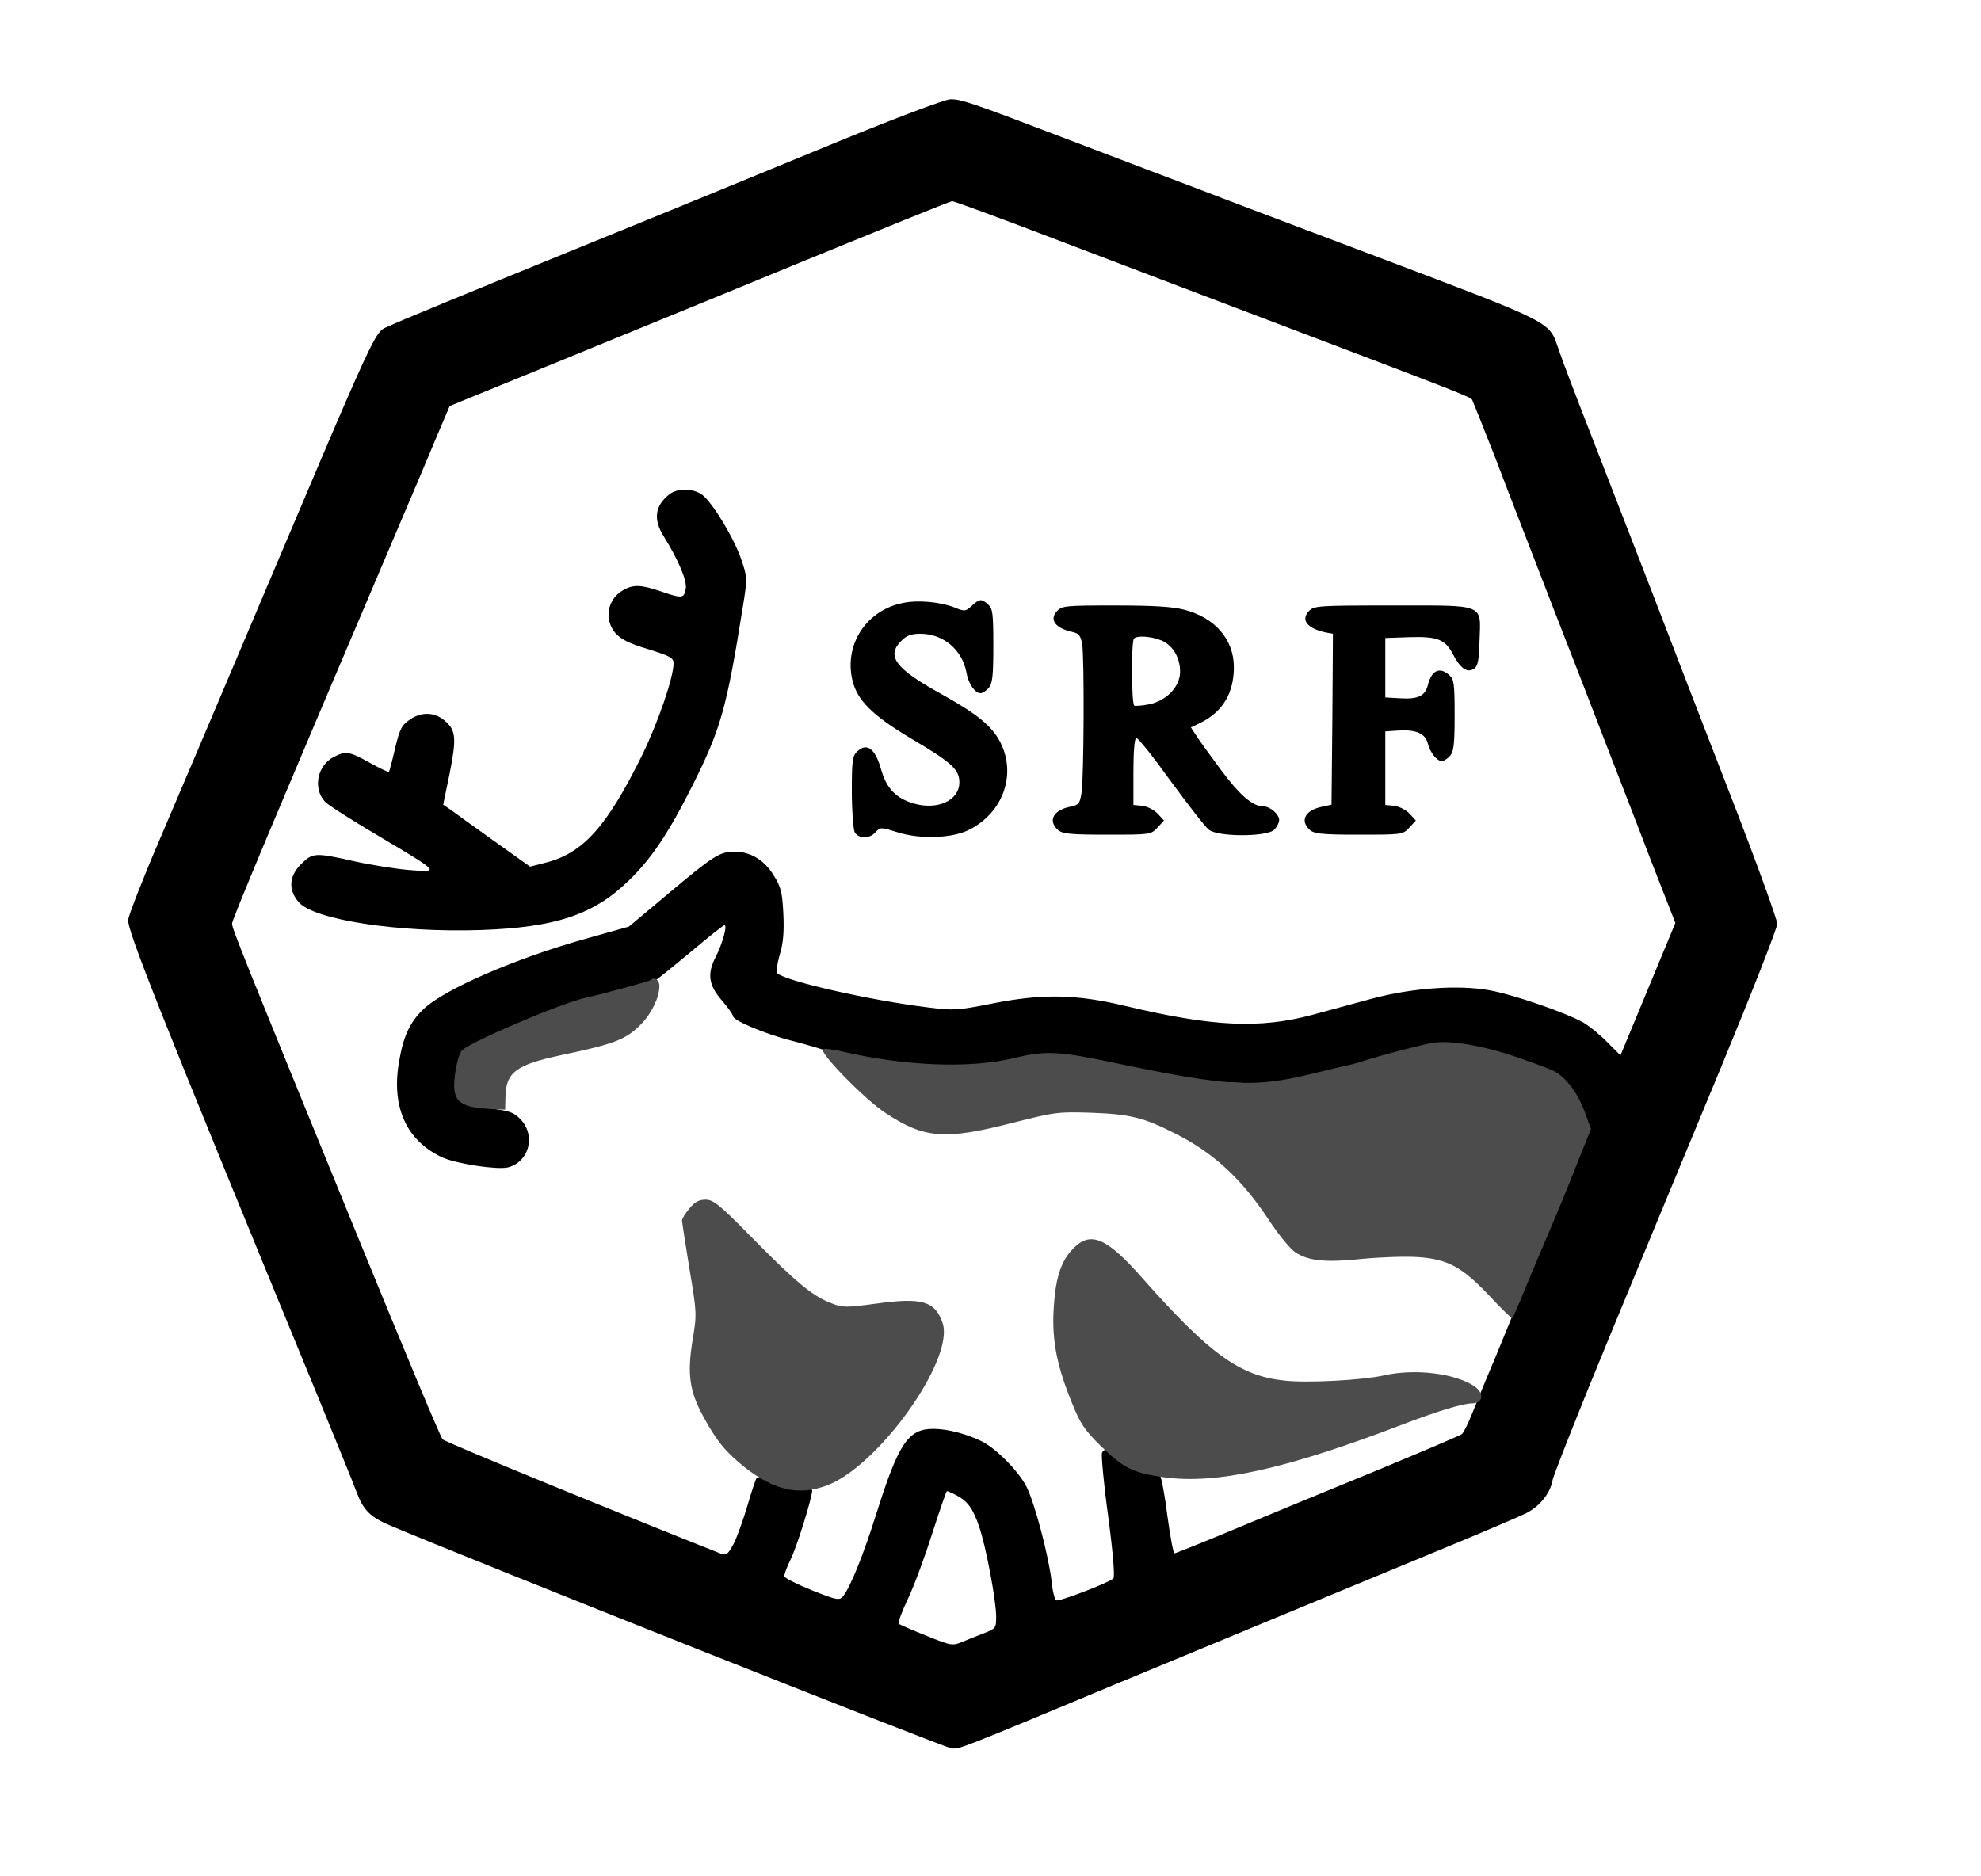  <svg version="1.0" xmlns="http://www.w3.org/2000/svg" width="700pt" height="663pt" viewBox="0 0 700 663" preserveAspectRatio="xMidYMid meet">
<g transform="translate(0,663) scale(0.1,-0.1)" fill="#000000" stroke="none">
<path d="M2960 6129 c-201 -83 -630 -259 -955 -391 -324 -132 -606 -248 -625
-258 -63 -32 -16 69 -545 -1180 -92 -217 -214 -505 -272 -640 -58 -135 -107
-261 -110 -280 -5 -35 104 -309 672 -1690 64 -157 126 -308 136 -336 23 -61
48 -86 114 -114 250 -107 1970 -790 1989 -790 32 0 18 -6 596 235 564 234 787
326 1135 470 143 59 276 116 296 126 49 24 87 71 95 117 4 20 94 248 201 507
107 259 284 687 394 952 109 264 199 493 199 508 0 14 -72 214 -161 443 -89
229 -210 543 -269 697 -60 154 -156 404 -215 555 -59 151 -116 300 -126 331
-38 107 0 88 -689 349 -85 32 -270 102 -410 155 -140 54 -300 114 -355 135
-55 21 -197 75 -315 120 -306 117 -346 130 -382 129 -18 0 -196 -67 -398 -150z
m784 -350 c204 -78 531 -202 726 -276 672 -255 725 -275 732 -286 3 -6 41
-101 84 -211 42 -111 133 -345 201 -521 69 -176 153 -394 188 -485 35 -91 105
-270 154 -399 l91 -233 -97 -234 -97 -234 -45 45 c-25 26 -63 57 -86 71 -60
34 -247 99 -332 114 -111 20 -274 8 -413 -29 -63 -17 -158 -43 -210 -57 -188
-51 -355 -43 -665 31 -171 41 -290 43 -460 10 -130 -26 -146 -27 -232 -16
-207 25 -506 93 -536 121 -5 4 -1 33 8 65 13 42 16 83 13 146 -4 75 -8 94 -34
135 -34 55 -82 84 -139 84 -52 0 -75 -15 -238 -152 l-135 -113 -153 -43 c-248
-69 -502 -180 -573 -249 -48 -46 -71 -96 -86 -186 -28 -161 27 -281 156 -339
52 -22 191 -43 229 -34 73 19 99 109 47 167 -23 25 -38 32 -92 39 -123 15
-145 36 -134 122 8 65 31 93 104 125 30 14 78 35 105 48 78 37 249 93 365 121
57 13 114 31 126 39 11 7 69 54 129 104 59 50 111 91 115 91 11 0 -7 -65 -31
-112 -31 -60 -25 -100 21 -153 22 -25 40 -51 40 -56 0 -16 115 -64 210 -88 47
-12 94 -26 105 -30 27 -12 170 -38 277 -51 132 -16 241 -13 377 9 67 12 140
21 161 21 51 0 230 -32 365 -66 92 -23 138 -28 280 -31 185 -4 158 -9 475 76
270 73 309 74 505 10 146 -47 177 -65 216 -126 61 -97 61 -103 -13 -286 -37
-89 -87 -211 -113 -272 -26 -60 -56 -135 -67 -165 -11 -30 -49 -122 -83 -205
-35 -82 -73 -176 -86 -208 -13 -32 -28 -62 -34 -66 -5 -4 -138 -61 -295 -126
-157 -64 -381 -157 -499 -206 -117 -49 -217 -89 -221 -89 -4 0 -15 60 -25 133
-9 72 -21 136 -26 141 -9 10 -22 14 -67 21 -27 4 -102 53 -102 66 0 15 -30 10
-36 -6 -3 -8 6 -109 22 -225 17 -128 24 -214 18 -219 -18 -16 -193 -83 -202
-77 -5 3 -13 33 -16 67 -11 92 -60 278 -89 335 -27 53 -104 132 -156 159 -52
26 -122 45 -173 45 -89 0 -123 -51 -202 -302 -46 -146 -91 -257 -117 -290 -13
-15 -21 -14 -109 21 -52 21 -96 43 -98 49 -2 6 8 32 21 59 21 40 77 220 77
246 0 4 -20 7 -44 7 -24 0 -67 10 -95 21 -28 12 -54 19 -57 16 -3 -3 -18 -47
-33 -99 -15 -51 -37 -112 -49 -135 -20 -37 -25 -41 -45 -34 -324 128 -975 394
-983 404 -7 6 -139 323 -294 702 -418 1023 -450 1103 -450 1121 0 14 172 424
555 1324 62 146 136 319 163 385 l51 120 328 134 c180 74 578 236 883 362 305
125 559 228 564 228 5 1 176 -62 380 -140z m-366 -4433 c41 -21 60 -47 82
-112 24 -70 60 -260 60 -319 0 -39 -2 -41 -42 -57 -24 -9 -59 -23 -78 -31 -34
-14 -39 -14 -127 22 -50 20 -94 39 -97 42 -4 3 11 44 33 90 22 46 60 150 86
232 26 81 49 147 51 147 3 0 17 -6 32 -14z"></path>
<path d="M2364 4882 c-50 -40 -56 -88 -19 -147 54 -87 84 -160 78 -187 -6 -33
-13 -34 -88 -8 -71 24 -98 25 -135 3 -54 -32 -66 -102 -26 -150 19 -22 48 -37
115 -57 80 -25 91 -31 91 -51 0 -49 -54 -206 -109 -320 -127 -258 -211 -352
-347 -385 l-51 -13 -129 92 c-71 51 -140 100 -153 110 l-25 17 23 111 c24 121
22 150 -13 182 -36 34 -84 37 -126 9 -31 -21 -37 -33 -54 -103 -10 -44 -20
-82 -22 -83 -1 -2 -31 12 -67 32 -72 40 -85 43 -127 21 -59 -30 -75 -111 -32
-158 9 -11 91 -63 182 -117 229 -136 225 -133 116 -125 -48 4 -136 18 -194 31
-138 31 -147 31 -188 -10 -43 -43 -46 -90 -9 -134 53 -63 354 -109 645 -99
262 9 398 54 521 174 81 78 142 169 228 341 98 196 119 270 176 628 16 99 16
103 -5 165 -25 75 -100 199 -137 229 -32 25 -90 26 -119 2z"></path>
<path d="M3191 4499 c-128 -25 -207 -144 -180 -269 16 -74 70 -128 213 -213
139 -82 166 -107 166 -152 0 -63 -74 -98 -157 -76 -66 18 -101 54 -120 123
-20 71 -49 94 -83 63 -18 -16 -20 -31 -20 -142 0 -68 5 -133 10 -144 14 -24
52 -25 74 0 17 18 18 18 79 -1 80 -25 193 -21 253 10 119 61 166 195 109 308
-30 58 -80 99 -205 169 -166 91 -200 136 -145 190 18 19 35 25 67 25 81 0 148
-56 163 -137 7 -40 30 -73 50 -73 7 0 19 8 28 18 14 15 17 42 17 149 0 113 -2
132 -18 146 -24 22 -31 21 -58 -4 -22 -20 -25 -21 -61 -6 -52 20 -129 27 -182
16z"></path>
<path d="M3734 4469 c-27 -30 -4 -60 57 -73 21 -5 28 -13 33 -43 8 -50 6 -466
-2 -523 -6 -40 -10 -45 -39 -51 -61 -12 -81 -49 -45 -82 16 -14 43 -17 174
-17 152 0 155 0 178 25 l23 25 -22 24 c-13 14 -38 26 -55 28 l-31 3 0 118 c0
70 4 118 10 119 6 1 61 -68 122 -153 62 -84 122 -162 134 -171 32 -27 209 -26
232 0 10 10 17 25 17 34 0 20 -32 48 -56 48 -38 0 -85 41 -152 132 -38 51 -77
105 -86 120 l-18 27 39 19 c75 39 113 104 113 194 0 98 -67 175 -175 203 -43
11 -110 15 -246 15 -175 0 -187 -1 -205 -21z m371 -103 c39 -17 65 -60 65
-110 0 -52 -47 -102 -108 -115 -25 -5 -50 -7 -54 -5 -10 6 -11 228 -1 237 11
12 62 8 98 -7z"></path>
<path d="M4624 4469 c-28 -31 -4 -60 59 -74 l27 -5 -2 -302 -3 -302 -32 -7
c-61 -12 -81 -49 -45 -82 16 -14 43 -17 174 -17 152 0 155 0 178 25 l23 25
-22 24 c-13 14 -38 26 -55 28 l-31 3 0 130 0 130 46 3 c62 4 95 -10 104 -45 8
-32 32 -63 50 -63 7 0 19 8 28 18 14 15 17 41 17 144 0 108 -2 127 -18 141
-35 32 -64 18 -77 -36 -10 -37 -35 -49 -98 -45 l-52 3 0 105 0 105 85 3 c101
3 127 -8 155 -62 26 -49 49 -65 73 -50 14 9 18 28 20 99 4 133 25 125 -308
125 -267 0 -278 -1 -296 -21z"></path>
</g>
<g transform="translate(0,663) scale(0.1,-0.1)" fill="#4c4c4c" stroke="none">
<path d="M2299 3166 c-4 -4 -184 -53 -228 -62 -80 -16 -416 -159 -439 -187
-17 -20 -33 -112 -25 -147 7 -39 40 -55 118 -59 l60 -3 1 46 c2 86 37 113 198
147 191 40 230 56 283 111 36 37 63 94 63 133 0 22 -18 34 -31 21z"></path>
<path d="M5060 2944 c-43 -8 -183 -45 -227 -59 -23 -8 -52 -16 -65 -19 -13 -2
-70 -16 -128 -30 -205 -51 -300 -46 -680 33 -222 47 -262 49 -379 21 -154 -37
-386 -28 -606 24 -33 8 -63 11 -67 7 -13 -12 149 -178 220 -224 137 -91 210
-97 448 -36 154 39 163 40 284 36 132 -5 182 -17 290 -72 137 -68 238 -162
333 -306 34 -52 77 -104 94 -115 47 -31 108 -37 240 -23 64 6 151 9 193 6 106
-7 158 -36 254 -138 42 -45 78 -80 80 -78 2 2 23 49 45 104 23 55 59 141 80
190 47 110 73 174 118 288 l35 87 -23 62 c-25 67 -66 121 -109 143 -16 8 -81
32 -146 54 -115 38 -225 55 -284 45z"></path>
<path d="M2436 2359 c-14 -17 -26 -36 -26 -42 0 -7 12 -83 26 -170 26 -156 27
-160 11 -255 -19 -119 -11 -179 39 -270 47 -86 78 -124 147 -179 104 -81 190
-100 289 -63 182 68 451 445 409 573 -26 78 -72 92 -232 70 -111 -15 -122 -15
-164 2 -63 24 -125 75 -278 231 -114 116 -136 134 -164 134 -23 0 -38 -8 -57
-31z"></path>
<path d="M3792 2217 c-44 -45 -63 -106 -69 -217 -6 -109 12 -201 68 -336 26
-65 44 -91 98 -144 82 -80 113 -95 223 -111 185 -26 430 28 843 186 122 47
215 75 246 75 39 0 45 34 11 59 -67 47 -212 65 -321 40 -77 -17 -272 -28 -356
-18 -155 17 -262 95 -495 358 -129 147 -186 172 -248 108z"></path>
</g>
</svg>
